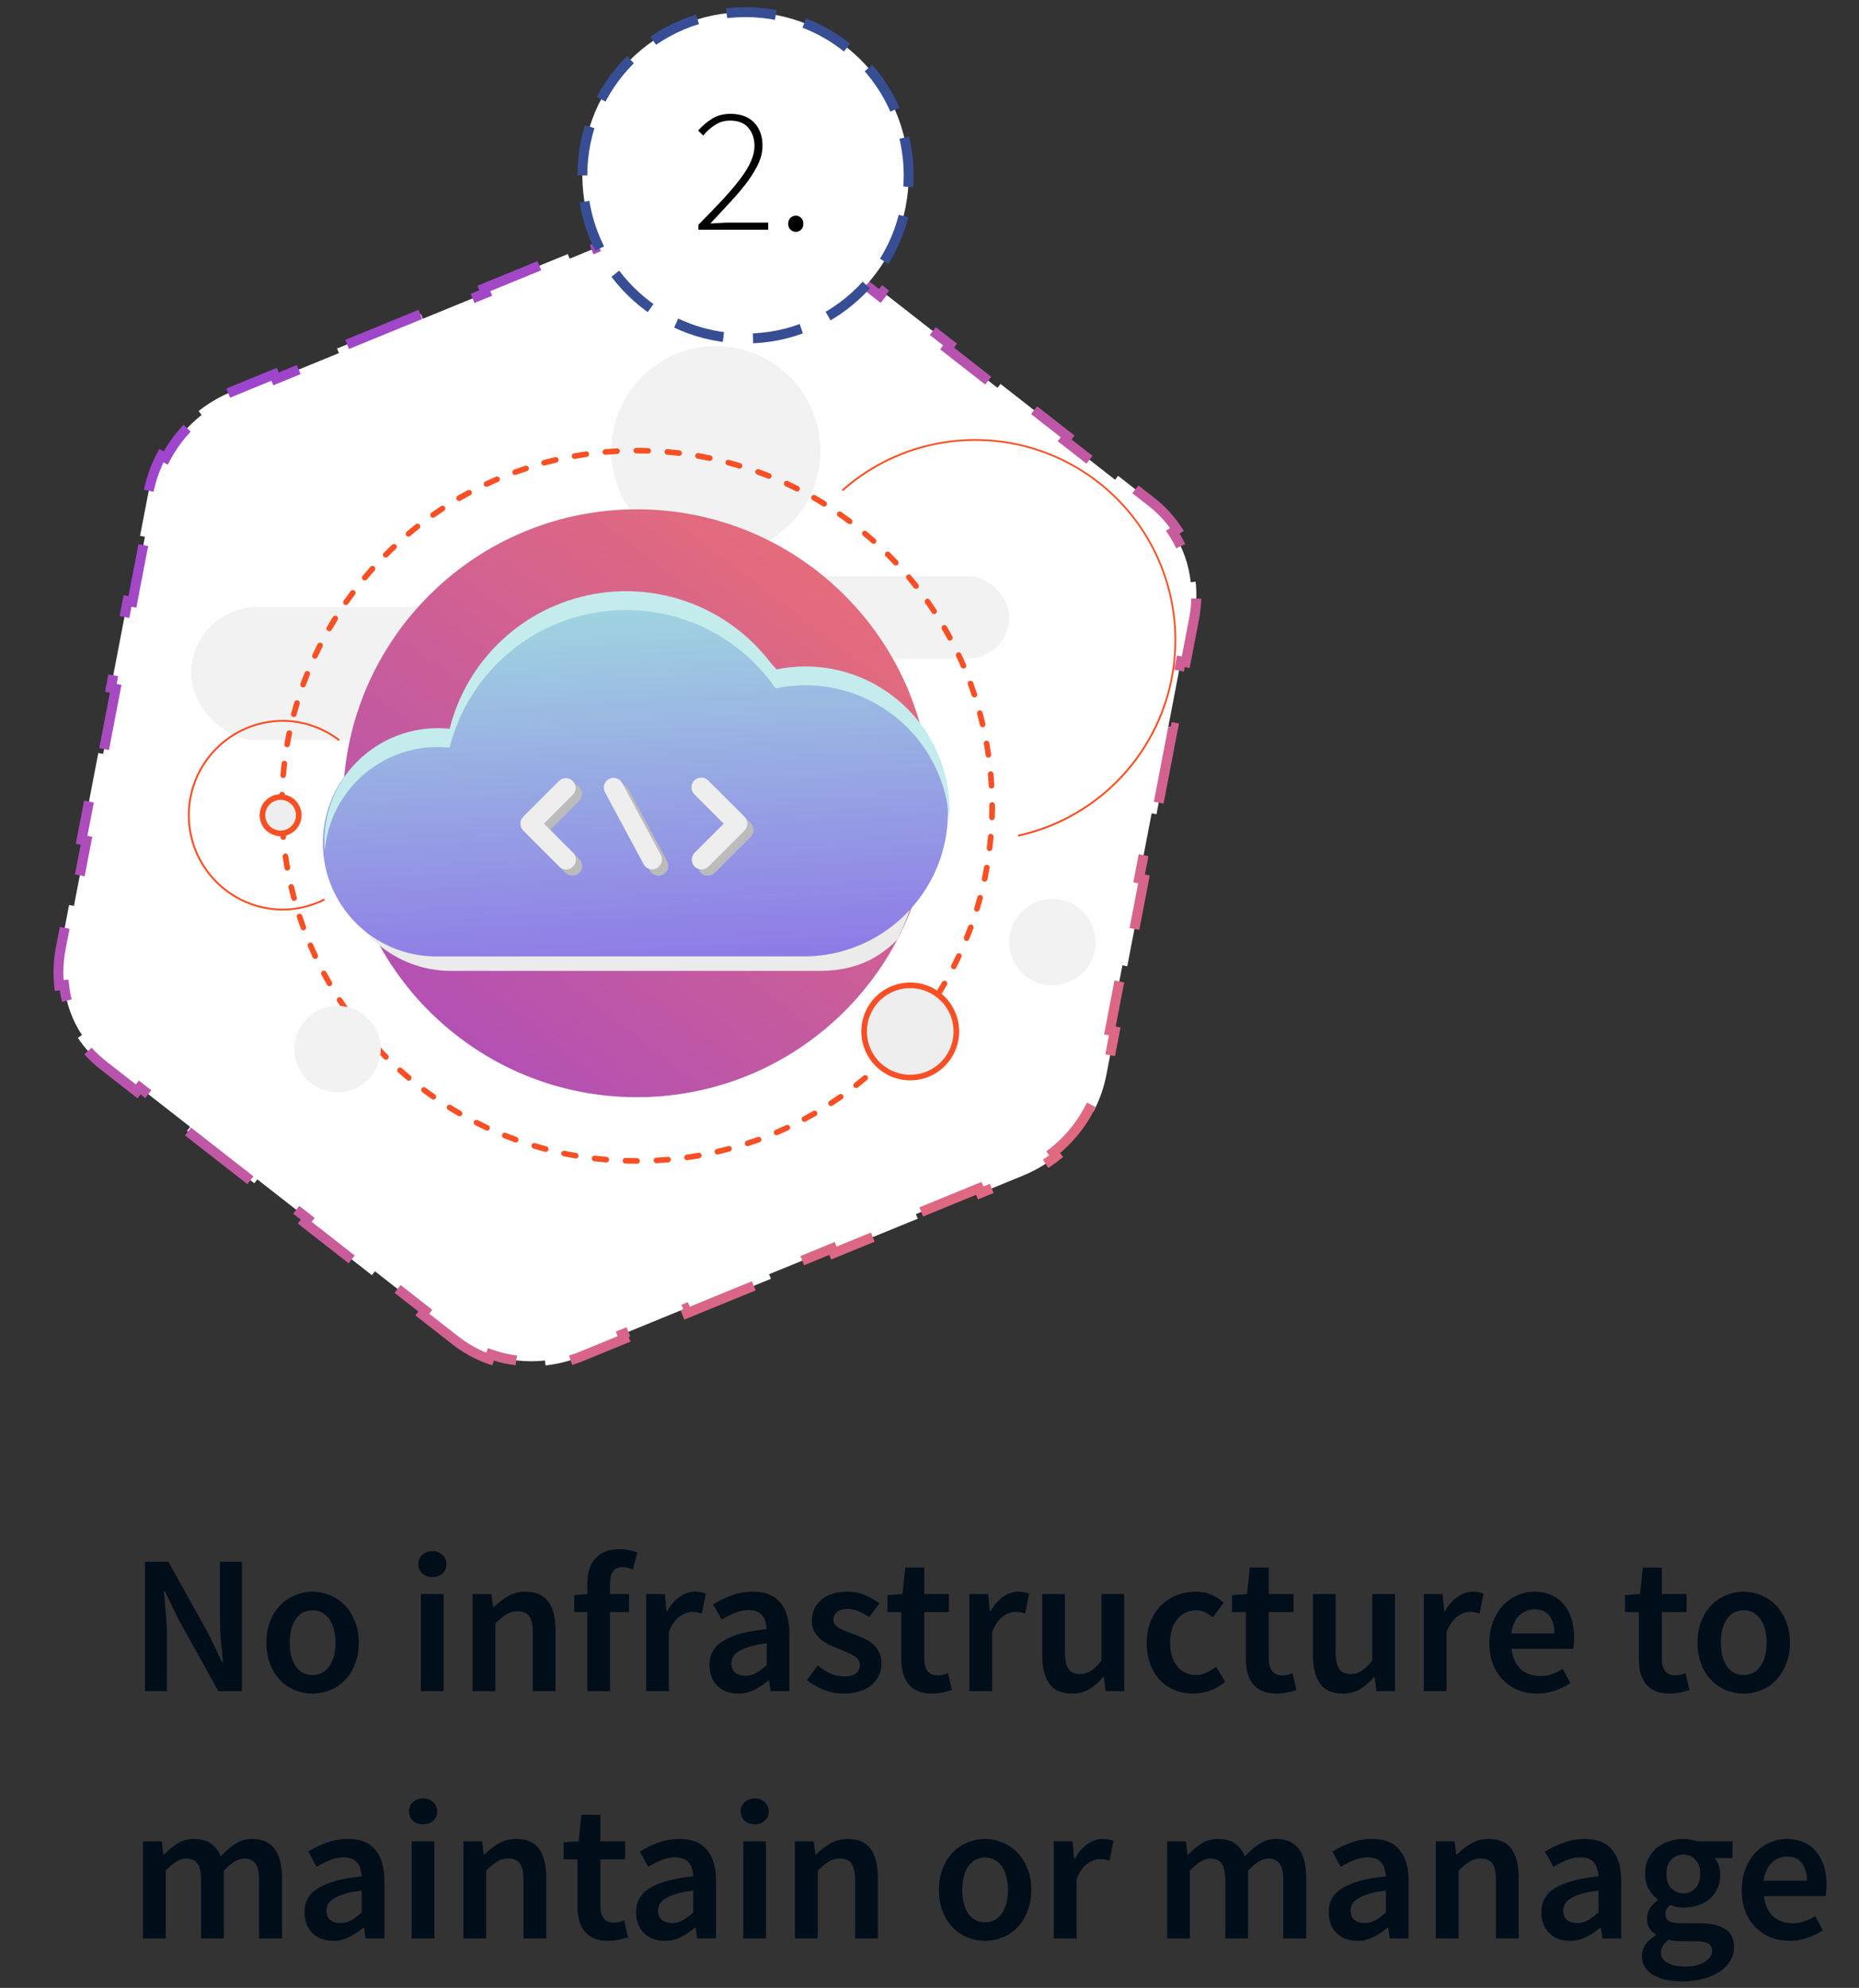 <svg width="188" height="201" viewBox="0 0 188 201" fill="none" xmlns="http://www.w3.org/2000/svg">
<rect x="0" y="0" width="188" height="201" fill="#333333" stroke="none"/>
<path d="M14.66 171V157.92H17.04L21.12 165.28L22.46 168.06H22.54C22.487 167.38 22.42 166.653 22.34 165.88C22.273 165.093 22.24 164.333 22.24 163.6V157.92H24.46V171H22.08L18 163.64L16.66 160.86H16.58C16.634 161.553 16.694 162.28 16.76 163.04C16.84 163.8 16.88 164.547 16.88 165.28V171H14.66ZM31.605 171.24C30.992 171.24 30.405 171.127 29.845 170.9C29.285 170.673 28.785 170.34 28.345 169.9C27.919 169.46 27.578 168.92 27.325 168.28C27.072 167.64 26.945 166.913 26.945 166.1C26.945 165.287 27.072 164.56 27.325 163.92C27.578 163.28 27.919 162.74 28.345 162.3C28.785 161.86 29.285 161.527 29.845 161.3C30.405 161.06 30.992 160.94 31.605 160.94C32.218 160.94 32.805 161.06 33.365 161.3C33.938 161.527 34.438 161.86 34.865 162.3C35.292 162.74 35.632 163.28 35.885 163.92C36.152 164.56 36.285 165.287 36.285 166.1C36.285 166.913 36.152 167.64 35.885 168.28C35.632 168.92 35.292 169.46 34.865 169.9C34.438 170.34 33.938 170.673 33.365 170.9C32.805 171.127 32.218 171.24 31.605 171.24ZM31.605 169.36C32.325 169.36 32.892 169.067 33.305 168.48C33.718 167.88 33.925 167.087 33.925 166.1C33.925 165.1 33.718 164.307 33.305 163.72C32.892 163.12 32.325 162.82 31.605 162.82C30.885 162.82 30.319 163.12 29.905 163.72C29.505 164.307 29.305 165.1 29.305 166.1C29.305 167.087 29.505 167.88 29.905 168.48C30.319 169.067 30.885 169.36 31.605 169.36ZM42.566 171V161.18H44.866V171H42.566ZM43.726 159.46C43.312 159.46 42.972 159.34 42.706 159.1C42.439 158.86 42.306 158.547 42.306 158.16C42.306 157.773 42.439 157.46 42.706 157.22C42.972 156.967 43.312 156.84 43.726 156.84C44.139 156.84 44.479 156.967 44.746 157.22C45.012 157.46 45.146 157.773 45.146 158.16C45.146 158.547 45.012 158.86 44.746 159.1C44.479 159.34 44.139 159.46 43.726 159.46ZM47.8 171V161.18H49.7L49.86 162.5H49.94C50.38 162.073 50.853 161.707 51.36 161.4C51.88 161.093 52.48 160.94 53.16 160.94C54.213 160.94 54.98 161.28 55.46 161.96C55.94 162.627 56.18 163.587 56.18 164.84V171H53.88V165.14C53.88 164.327 53.76 163.753 53.52 163.42C53.28 163.087 52.887 162.92 52.34 162.92C51.913 162.92 51.533 163.027 51.2 163.24C50.88 163.44 50.513 163.74 50.1 164.14V171H47.8ZM59.391 171V163H58.071V161.28L59.391 161.18V160.16C59.391 159.653 59.451 159.187 59.571 158.76C59.691 158.32 59.885 157.947 60.151 157.64C60.418 157.32 60.751 157.073 61.151 156.9C61.565 156.727 62.065 156.64 62.651 156.64C62.998 156.64 63.325 156.673 63.631 156.74C63.951 156.807 64.225 156.887 64.451 156.98L64.011 158.7C63.651 158.54 63.291 158.46 62.931 158.46C62.105 158.46 61.691 159.013 61.691 160.12V161.18H63.611V163H61.691V171H59.391ZM65.339 171V161.18H67.239L67.399 162.92H67.479C67.826 162.28 68.246 161.793 68.739 161.46C69.232 161.113 69.739 160.94 70.259 160.94C70.726 160.94 71.099 161.007 71.379 161.14L70.979 163.14C70.806 163.087 70.646 163.047 70.499 163.02C70.352 162.993 70.172 162.98 69.959 162.98C69.572 162.98 69.166 163.133 68.739 163.44C68.312 163.733 67.946 164.253 67.639 165V171H65.339ZM74.653 171.24C73.786 171.24 73.086 170.98 72.553 170.46C72.019 169.927 71.753 169.227 71.753 168.36C71.753 167.84 71.859 167.38 72.073 166.98C72.299 166.567 72.646 166.213 73.113 165.92C73.593 165.627 74.193 165.38 74.913 165.18C75.646 164.98 76.519 164.827 77.533 164.72C77.519 164.467 77.479 164.227 77.413 164C77.359 163.76 77.259 163.553 77.113 163.38C76.979 163.193 76.799 163.053 76.573 162.96C76.346 162.853 76.066 162.8 75.733 162.8C75.253 162.8 74.779 162.893 74.313 163.08C73.859 163.267 73.413 163.493 72.973 163.76L72.133 162.22C72.679 161.873 73.293 161.573 73.973 161.32C74.653 161.067 75.386 160.94 76.173 160.94C77.399 160.94 78.313 161.307 78.913 162.04C79.526 162.76 79.833 163.807 79.833 165.18V171H77.933L77.773 169.92H77.693C77.253 170.293 76.779 170.607 76.273 170.86C75.779 171.113 75.239 171.24 74.653 171.24ZM75.393 169.44C75.793 169.44 76.153 169.347 76.473 169.16C76.806 168.973 77.159 168.707 77.533 168.36V166.16C76.866 166.24 76.306 166.347 75.853 166.48C75.399 166.613 75.033 166.767 74.753 166.94C74.473 167.1 74.273 167.287 74.153 167.5C74.033 167.713 73.973 167.94 73.973 168.18C73.973 168.62 74.106 168.94 74.373 169.14C74.639 169.34 74.979 169.44 75.393 169.44ZM85.325 171.24C84.645 171.24 83.972 171.113 83.305 170.86C82.652 170.593 82.085 170.267 81.605 169.88L82.685 168.4C83.125 168.747 83.558 169.02 83.985 169.22C84.425 169.407 84.898 169.5 85.405 169.5C85.939 169.5 86.332 169.393 86.585 169.18C86.838 168.953 86.965 168.667 86.965 168.32C86.965 168.12 86.905 167.947 86.785 167.8C86.665 167.64 86.505 167.5 86.305 167.38C86.105 167.26 85.879 167.153 85.625 167.06C85.372 166.953 85.118 166.847 84.865 166.74C84.545 166.62 84.219 166.48 83.885 166.32C83.552 166.16 83.252 165.967 82.985 165.74C82.732 165.513 82.519 165.253 82.345 164.96C82.185 164.653 82.105 164.293 82.105 163.88C82.105 163.013 82.425 162.307 83.065 161.76C83.705 161.213 84.579 160.94 85.685 160.94C86.365 160.94 86.978 161.06 87.525 161.3C88.072 161.54 88.545 161.813 88.945 162.12L87.885 163.52C87.538 163.267 87.185 163.067 86.825 162.92C86.478 162.76 86.112 162.68 85.725 162.68C85.232 162.68 84.865 162.787 84.625 163C84.398 163.2 84.285 163.453 84.285 163.76C84.285 163.96 84.338 164.133 84.445 164.28C84.565 164.413 84.719 164.533 84.905 164.64C85.092 164.747 85.305 164.847 85.545 164.94C85.799 165.033 86.058 165.127 86.325 165.22C86.659 165.34 86.992 165.48 87.325 165.64C87.659 165.787 87.959 165.973 88.225 166.2C88.505 166.427 88.725 166.707 88.885 167.04C89.058 167.36 89.145 167.747 89.145 168.2C89.145 168.627 89.058 169.027 88.885 169.4C88.725 169.76 88.485 170.08 88.165 170.36C87.845 170.627 87.445 170.84 86.965 171C86.485 171.16 85.939 171.24 85.325 171.24ZM94.268 171.24C93.694 171.24 93.208 171.153 92.808 170.98C92.421 170.807 92.101 170.567 91.848 170.26C91.608 169.94 91.428 169.567 91.308 169.14C91.201 168.7 91.148 168.213 91.148 167.68V163H89.748V161.28L91.268 161.18L91.548 158.5H93.468V161.18H95.968V163H93.468V167.68C93.468 168.827 93.928 169.4 94.848 169.4C95.021 169.4 95.194 169.38 95.368 169.34C95.554 169.3 95.721 169.247 95.868 169.18L96.268 170.88C96.001 170.973 95.694 171.053 95.348 171.12C95.014 171.2 94.654 171.24 94.268 171.24ZM98.034 171V161.18H99.934L100.094 162.92H100.174C100.521 162.28 100.941 161.793 101.434 161.46C101.928 161.113 102.434 160.94 102.954 160.94C103.421 160.94 103.794 161.007 104.074 161.14L103.674 163.14C103.501 163.087 103.341 163.047 103.194 163.02C103.048 162.993 102.868 162.98 102.654 162.98C102.268 162.98 101.861 163.133 101.434 163.44C101.008 163.733 100.641 164.253 100.334 165V171H98.034ZM108.415 171.24C107.362 171.24 106.595 170.907 106.115 170.24C105.635 169.56 105.395 168.593 105.395 167.34V161.18H107.695V167.04C107.695 167.853 107.815 168.427 108.055 168.76C108.295 169.093 108.682 169.26 109.215 169.26C109.642 169.26 110.015 169.153 110.335 168.94C110.669 168.727 111.022 168.38 111.395 167.9V161.18H113.695V171H111.815L111.635 169.56H111.575C111.149 170.067 110.682 170.473 110.175 170.78C109.682 171.087 109.095 171.24 108.415 171.24ZM120.709 171.24C120.042 171.24 119.415 171.127 118.829 170.9C118.255 170.673 117.755 170.34 117.329 169.9C116.902 169.46 116.569 168.92 116.329 168.28C116.089 167.64 115.969 166.913 115.969 166.1C115.969 165.287 116.102 164.56 116.369 163.92C116.635 163.28 116.995 162.74 117.449 162.3C117.902 161.86 118.422 161.527 119.009 161.3C119.609 161.06 120.235 160.94 120.889 160.94C121.529 160.94 122.075 161.047 122.529 161.26C122.995 161.473 123.409 161.733 123.769 162.04L122.649 163.54C122.382 163.313 122.115 163.14 121.849 163.02C121.595 162.887 121.315 162.82 121.009 162.82C120.209 162.82 119.562 163.12 119.069 163.72C118.575 164.307 118.329 165.1 118.329 166.1C118.329 167.087 118.569 167.88 119.049 168.48C119.542 169.067 120.175 169.36 120.949 169.36C121.335 169.36 121.695 169.28 122.029 169.12C122.375 168.947 122.689 168.747 122.969 168.52L123.909 170.04C123.442 170.44 122.929 170.74 122.369 170.94C121.822 171.14 121.269 171.24 120.709 171.24ZM129.112 171.24C128.538 171.24 128.052 171.153 127.652 170.98C127.265 170.807 126.945 170.567 126.692 170.26C126.452 169.94 126.272 169.567 126.152 169.14C126.045 168.7 125.992 168.213 125.992 167.68V163H124.592V161.28L126.112 161.18L126.392 158.5H128.312V161.18H130.812V163H128.312V167.68C128.312 168.827 128.772 169.4 129.692 169.4C129.865 169.4 130.038 169.38 130.212 169.34C130.398 169.3 130.565 169.247 130.712 169.18L131.112 170.88C130.845 170.973 130.538 171.053 130.192 171.12C129.858 171.2 129.498 171.24 129.112 171.24ZM135.798 171.24C134.745 171.24 133.978 170.907 133.498 170.24C133.018 169.56 132.778 168.593 132.778 167.34V161.18H135.078V167.04C135.078 167.853 135.198 168.427 135.438 168.76C135.678 169.093 136.065 169.26 136.598 169.26C137.025 169.26 137.398 169.153 137.718 168.94C138.051 168.727 138.405 168.38 138.778 167.9V161.18H141.078V171H139.198L139.018 169.56H138.958C138.531 170.067 138.065 170.473 137.558 170.78C137.065 171.087 136.478 171.24 135.798 171.24ZM143.991 171V161.18H145.891L146.051 162.92H146.131C146.478 162.28 146.898 161.793 147.391 161.46C147.885 161.113 148.391 160.94 148.911 160.94C149.378 160.94 149.751 161.007 150.031 161.14L149.631 163.14C149.458 163.087 149.298 163.047 149.151 163.02C149.005 162.993 148.825 162.98 148.611 162.98C148.225 162.98 147.818 163.133 147.391 163.44C146.965 163.733 146.598 164.253 146.291 165V171H143.991ZM155.457 171.24C154.777 171.24 154.144 171.127 153.557 170.9C152.97 170.66 152.457 170.32 152.017 169.88C151.577 169.44 151.23 168.907 150.977 168.28C150.737 167.64 150.617 166.913 150.617 166.1C150.617 165.3 150.744 164.58 150.997 163.94C151.25 163.3 151.584 162.76 151.997 162.32C152.424 161.88 152.91 161.54 153.457 161.3C154.004 161.06 154.564 160.94 155.137 160.94C155.804 160.94 156.39 161.053 156.897 161.28C157.404 161.507 157.824 161.827 158.157 162.24C158.504 162.653 158.764 163.147 158.937 163.72C159.11 164.293 159.197 164.92 159.197 165.6C159.197 165.827 159.184 166.04 159.157 166.24C159.144 166.44 159.124 166.6 159.097 166.72H152.857C152.964 167.6 153.27 168.28 153.777 168.76C154.297 169.227 154.957 169.46 155.757 169.46C156.184 169.46 156.577 169.4 156.937 169.28C157.31 169.147 157.677 168.967 158.037 168.74L158.817 170.18C158.35 170.487 157.83 170.74 157.257 170.94C156.684 171.14 156.084 171.24 155.457 171.24ZM152.837 165.16H157.197C157.197 164.4 157.03 163.807 156.697 163.38C156.377 162.94 155.877 162.72 155.197 162.72C154.61 162.72 154.097 162.927 153.657 163.34C153.217 163.753 152.944 164.36 152.837 165.16ZM168.858 171.24C168.284 171.24 167.798 171.153 167.398 170.98C167.011 170.807 166.691 170.567 166.438 170.26C166.198 169.94 166.018 169.567 165.898 169.14C165.791 168.7 165.738 168.213 165.738 167.68V163H164.338V161.28L165.858 161.18L166.138 158.5H168.058V161.18H170.558V163H168.058V167.68C168.058 168.827 168.518 169.4 169.438 169.4C169.611 169.4 169.784 169.38 169.958 169.34C170.144 169.3 170.311 169.247 170.458 169.18L170.858 170.88C170.591 170.973 170.284 171.053 169.938 171.12C169.604 171.2 169.244 171.24 168.858 171.24ZM176.332 171.24C175.718 171.24 175.132 171.127 174.572 170.9C174.012 170.673 173.512 170.34 173.072 169.9C172.645 169.46 172.305 168.92 172.052 168.28C171.798 167.64 171.672 166.913 171.672 166.1C171.672 165.287 171.798 164.56 172.052 163.92C172.305 163.28 172.645 162.74 173.072 162.3C173.512 161.86 174.012 161.527 174.572 161.3C175.132 161.06 175.718 160.94 176.332 160.94C176.945 160.94 177.532 161.06 178.092 161.3C178.665 161.527 179.165 161.86 179.592 162.3C180.018 162.74 180.358 163.28 180.612 163.92C180.878 164.56 181.012 165.287 181.012 166.1C181.012 166.913 180.878 167.64 180.612 168.28C180.358 168.92 180.018 169.46 179.592 169.9C179.165 170.34 178.665 170.673 178.092 170.9C177.532 171.127 176.945 171.24 176.332 171.24ZM176.332 169.36C177.052 169.36 177.618 169.067 178.032 168.48C178.445 167.88 178.652 167.087 178.652 166.1C178.652 165.1 178.445 164.307 178.032 163.72C177.618 163.12 177.052 162.82 176.332 162.82C175.612 162.82 175.045 163.12 174.632 163.72C174.232 164.307 174.032 165.1 174.032 166.1C174.032 167.087 174.232 167.88 174.632 168.48C175.045 169.067 175.612 169.36 176.332 169.36ZM14.46 196V186.18H16.36L16.52 187.52H16.6C17.014 187.08 17.46 186.707 17.94 186.4C18.433 186.093 18.987 185.94 19.6 185.94C20.32 185.94 20.893 186.093 21.32 186.4C21.76 186.707 22.093 187.14 22.32 187.7C22.787 187.193 23.273 186.773 23.78 186.44C24.287 186.107 24.854 185.94 25.48 185.94C26.52 185.94 27.287 186.28 27.78 186.96C28.273 187.627 28.52 188.587 28.52 189.84V196H26.2V190.14C26.2 189.327 26.073 188.753 25.82 188.42C25.58 188.087 25.207 187.92 24.7 187.92C24.087 187.92 23.4 188.327 22.64 189.14V196H20.34V190.14C20.34 189.327 20.213 188.753 19.96 188.42C19.72 188.087 19.34 187.92 18.82 187.92C18.207 187.92 17.52 188.327 16.76 189.14V196H14.46ZM33.696 196.24C32.829 196.24 32.129 195.98 31.596 195.46C31.062 194.927 30.796 194.227 30.796 193.36C30.796 192.84 30.902 192.38 31.116 191.98C31.342 191.567 31.689 191.213 32.156 190.92C32.636 190.627 33.236 190.38 33.956 190.18C34.689 189.98 35.562 189.827 36.576 189.72C36.562 189.467 36.522 189.227 36.456 189C36.402 188.76 36.302 188.553 36.156 188.38C36.022 188.193 35.842 188.053 35.616 187.96C35.389 187.853 35.109 187.8 34.776 187.8C34.296 187.8 33.822 187.893 33.356 188.08C32.902 188.267 32.456 188.493 32.016 188.76L31.176 187.22C31.722 186.873 32.336 186.573 33.016 186.32C33.696 186.067 34.429 185.94 35.216 185.94C36.442 185.94 37.356 186.307 37.956 187.04C38.569 187.76 38.876 188.807 38.876 190.18V196H36.976L36.816 194.92H36.736C36.296 195.293 35.822 195.607 35.316 195.86C34.822 196.113 34.282 196.24 33.696 196.24ZM34.436 194.44C34.836 194.44 35.196 194.347 35.516 194.16C35.849 193.973 36.202 193.707 36.576 193.36V191.16C35.909 191.24 35.349 191.347 34.896 191.48C34.442 191.613 34.076 191.767 33.796 191.94C33.516 192.1 33.316 192.287 33.196 192.5C33.076 192.713 33.016 192.94 33.016 193.18C33.016 193.62 33.149 193.94 33.416 194.14C33.682 194.34 34.022 194.44 34.436 194.44ZM41.628 196V186.18H43.928V196H41.628ZM42.788 184.46C42.375 184.46 42.035 184.34 41.768 184.1C41.501 183.86 41.368 183.547 41.368 183.16C41.368 182.773 41.501 182.46 41.768 182.22C42.035 181.967 42.375 181.84 42.788 181.84C43.201 181.84 43.541 181.967 43.808 182.22C44.075 182.46 44.208 182.773 44.208 183.16C44.208 183.547 44.075 183.86 43.808 184.1C43.541 184.34 43.201 184.46 42.788 184.46ZM46.862 196V186.18H48.763L48.922 187.5H49.002C49.443 187.073 49.916 186.707 50.422 186.4C50.943 186.093 51.542 185.94 52.222 185.94C53.276 185.94 54.042 186.28 54.523 186.96C55.002 187.627 55.242 188.587 55.242 189.84V196H52.943V190.14C52.943 189.327 52.822 188.753 52.583 188.42C52.343 188.087 51.949 187.92 51.403 187.92C50.976 187.92 50.596 188.027 50.263 188.24C49.943 188.44 49.576 188.74 49.163 189.14V196H46.862ZM61.514 196.24C60.941 196.24 60.454 196.153 60.054 195.98C59.667 195.807 59.347 195.567 59.094 195.26C58.854 194.94 58.674 194.567 58.554 194.14C58.447 193.7 58.394 193.213 58.394 192.68V188H56.994V186.28L58.514 186.18L58.794 183.5H60.714V186.18H63.214V188H60.714V192.68C60.714 193.827 61.174 194.4 62.094 194.4C62.267 194.4 62.441 194.38 62.614 194.34C62.8 194.3 62.967 194.247 63.114 194.18L63.514 195.88C63.247 195.973 62.941 196.053 62.594 196.12C62.261 196.2 61.901 196.24 61.514 196.24ZM67.231 196.24C66.364 196.24 65.664 195.98 65.131 195.46C64.597 194.927 64.331 194.227 64.331 193.36C64.331 192.84 64.437 192.38 64.651 191.98C64.877 191.567 65.224 191.213 65.691 190.92C66.171 190.627 66.771 190.38 67.491 190.18C68.224 189.98 69.097 189.827 70.111 189.72C70.097 189.467 70.057 189.227 69.991 189C69.937 188.76 69.837 188.553 69.691 188.38C69.557 188.193 69.377 188.053 69.151 187.96C68.924 187.853 68.644 187.8 68.311 187.8C67.831 187.8 67.357 187.893 66.891 188.08C66.437 188.267 65.991 188.493 65.551 188.76L64.711 187.22C65.257 186.873 65.871 186.573 66.551 186.32C67.231 186.067 67.964 185.94 68.751 185.94C69.977 185.94 70.891 186.307 71.491 187.04C72.104 187.76 72.411 188.807 72.411 190.18V196H70.511L70.351 194.92H70.271C69.831 195.293 69.357 195.607 68.851 195.86C68.357 196.113 67.817 196.24 67.231 196.24ZM67.971 194.44C68.371 194.44 68.731 194.347 69.051 194.16C69.384 193.973 69.737 193.707 70.111 193.36V191.16C69.444 191.24 68.884 191.347 68.431 191.48C67.977 191.613 67.611 191.767 67.331 191.94C67.051 192.1 66.851 192.287 66.731 192.5C66.611 192.713 66.551 192.94 66.551 193.18C66.551 193.62 66.684 193.94 66.951 194.14C67.217 194.34 67.557 194.44 67.971 194.44ZM75.163 196V186.18H77.463V196H75.163ZM76.323 184.46C75.91 184.46 75.57 184.34 75.303 184.1C75.037 183.86 74.903 183.547 74.903 183.16C74.903 182.773 75.037 182.46 75.303 182.22C75.57 181.967 75.91 181.84 76.323 181.84C76.737 181.84 77.077 181.967 77.343 182.22C77.61 182.46 77.743 182.773 77.743 183.16C77.743 183.547 77.61 183.86 77.343 184.1C77.077 184.34 76.737 184.46 76.323 184.46ZM80.398 196V186.18H82.298L82.458 187.5H82.538C82.978 187.073 83.451 186.707 83.958 186.4C84.478 186.093 85.078 185.94 85.758 185.94C86.811 185.94 87.578 186.28 88.058 186.96C88.538 187.627 88.778 188.587 88.778 189.84V196H86.478V190.14C86.478 189.327 86.358 188.753 86.118 188.42C85.878 188.087 85.484 187.92 84.938 187.92C84.511 187.92 84.131 188.027 83.798 188.24C83.478 188.44 83.111 188.74 82.698 189.14V196H80.398ZM99.613 196.24C99 196.24 98.413 196.127 97.853 195.9C97.293 195.673 96.793 195.34 96.353 194.9C95.926 194.46 95.586 193.92 95.333 193.28C95.08 192.64 94.953 191.913 94.953 191.1C94.953 190.287 95.08 189.56 95.333 188.92C95.586 188.28 95.926 187.74 96.353 187.3C96.793 186.86 97.293 186.527 97.853 186.3C98.413 186.06 99 185.94 99.613 185.94C100.226 185.94 100.813 186.06 101.373 186.3C101.946 186.527 102.446 186.86 102.873 187.3C103.3 187.74 103.64 188.28 103.893 188.92C104.16 189.56 104.293 190.287 104.293 191.1C104.293 191.913 104.16 192.64 103.893 193.28C103.64 193.92 103.3 194.46 102.873 194.9C102.446 195.34 101.946 195.673 101.373 195.9C100.813 196.127 100.226 196.24 99.613 196.24ZM99.613 194.36C100.333 194.36 100.9 194.067 101.313 193.48C101.726 192.88 101.933 192.087 101.933 191.1C101.933 190.1 101.726 189.307 101.313 188.72C100.9 188.12 100.333 187.82 99.613 187.82C98.893 187.82 98.326 188.12 97.913 188.72C97.513 189.307 97.313 190.1 97.313 191.1C97.313 192.087 97.513 192.88 97.913 193.48C98.326 194.067 98.893 194.36 99.613 194.36ZM106.569 196V186.18H108.469L108.629 187.92H108.709C109.056 187.28 109.476 186.793 109.969 186.46C110.463 186.113 110.969 185.94 111.489 185.94C111.956 185.94 112.329 186.007 112.609 186.14L112.209 188.14C112.036 188.087 111.876 188.047 111.729 188.02C111.583 187.993 111.403 187.98 111.189 187.98C110.803 187.98 110.396 188.133 109.969 188.44C109.543 188.733 109.176 189.253 108.869 190V196H106.569ZM118.034 196V186.18H119.934L120.094 187.52H120.174C120.588 187.08 121.034 186.707 121.514 186.4C122.008 186.093 122.561 185.94 123.174 185.94C123.894 185.94 124.468 186.093 124.894 186.4C125.334 186.707 125.668 187.14 125.894 187.7C126.361 187.193 126.848 186.773 127.354 186.44C127.861 186.107 128.428 185.94 129.054 185.94C130.094 185.94 130.861 186.28 131.354 186.96C131.848 187.627 132.094 188.587 132.094 189.84V196H129.774V190.14C129.774 189.327 129.648 188.753 129.394 188.42C129.154 188.087 128.781 187.92 128.274 187.92C127.661 187.92 126.974 188.327 126.214 189.14V196H123.914V190.14C123.914 189.327 123.788 188.753 123.534 188.42C123.294 188.087 122.914 187.92 122.394 187.92C121.781 187.92 121.094 188.327 120.334 189.14V196H118.034ZM137.27 196.24C136.403 196.24 135.703 195.98 135.17 195.46C134.636 194.927 134.37 194.227 134.37 193.36C134.37 192.84 134.476 192.38 134.69 191.98C134.916 191.567 135.263 191.213 135.73 190.92C136.21 190.627 136.81 190.38 137.53 190.18C138.263 189.98 139.136 189.827 140.15 189.72C140.136 189.467 140.096 189.227 140.03 189C139.976 188.76 139.876 188.553 139.73 188.38C139.596 188.193 139.416 188.053 139.19 187.96C138.963 187.853 138.683 187.8 138.35 187.8C137.87 187.8 137.396 187.893 136.93 188.08C136.476 188.267 136.03 188.493 135.59 188.76L134.75 187.22C135.296 186.873 135.91 186.573 136.59 186.32C137.27 186.067 138.003 185.94 138.79 185.94C140.016 185.94 140.93 186.307 141.53 187.04C142.143 187.76 142.45 188.807 142.45 190.18V196H140.55L140.39 194.92H140.31C139.87 195.293 139.396 195.607 138.89 195.86C138.396 196.113 137.856 196.24 137.27 196.24ZM138.01 194.44C138.41 194.44 138.77 194.347 139.09 194.16C139.423 193.973 139.776 193.707 140.15 193.36V191.16C139.483 191.24 138.923 191.347 138.47 191.48C138.016 191.613 137.65 191.767 137.37 191.94C137.09 192.1 136.89 192.287 136.77 192.5C136.65 192.713 136.59 192.94 136.59 193.18C136.59 193.62 136.723 193.94 136.99 194.14C137.256 194.34 137.596 194.44 138.01 194.44ZM145.202 196V186.18H147.102L147.262 187.5H147.342C147.782 187.073 148.256 186.707 148.762 186.4C149.282 186.093 149.882 185.94 150.562 185.94C151.616 185.94 152.382 186.28 152.862 186.96C153.342 187.627 153.582 188.587 153.582 189.84V196H151.282V190.14C151.282 189.327 151.162 188.753 150.922 188.42C150.682 188.087 150.289 187.92 149.742 187.92C149.316 187.92 148.936 188.027 148.602 188.24C148.282 188.44 147.916 188.74 147.502 189.14V196H145.202ZM158.774 196.24C157.907 196.24 157.207 195.98 156.674 195.46C156.14 194.927 155.874 194.227 155.874 193.36C155.874 192.84 155.98 192.38 156.194 191.98C156.42 191.567 156.767 191.213 157.234 190.92C157.714 190.627 158.314 190.38 159.034 190.18C159.767 189.98 160.64 189.827 161.654 189.72C161.64 189.467 161.6 189.227 161.534 189C161.48 188.76 161.38 188.553 161.234 188.38C161.1 188.193 160.92 188.053 160.694 187.96C160.467 187.853 160.187 187.8 159.854 187.8C159.374 187.8 158.9 187.893 158.434 188.08C157.98 188.267 157.534 188.493 157.094 188.76L156.254 187.22C156.8 186.873 157.414 186.573 158.094 186.32C158.774 186.067 159.507 185.94 160.294 185.94C161.52 185.94 162.434 186.307 163.034 187.04C163.647 187.76 163.954 188.807 163.954 190.18V196H162.054L161.894 194.92H161.814C161.374 195.293 160.9 195.607 160.394 195.86C159.9 196.113 159.36 196.24 158.774 196.24ZM159.514 194.44C159.914 194.44 160.274 194.347 160.594 194.16C160.927 193.973 161.28 193.707 161.654 193.36V191.16C160.987 191.24 160.427 191.347 159.974 191.48C159.52 191.613 159.154 191.767 158.874 191.94C158.594 192.1 158.394 192.287 158.274 192.5C158.154 192.713 158.094 192.94 158.094 193.18C158.094 193.62 158.227 193.94 158.494 194.14C158.76 194.34 159.1 194.44 159.514 194.44ZM170.126 200.34C169.54 200.34 168.993 200.287 168.486 200.18C167.993 200.073 167.566 199.913 167.206 199.7C166.846 199.487 166.56 199.22 166.346 198.9C166.146 198.58 166.046 198.207 166.046 197.78C166.046 197.367 166.166 196.98 166.406 196.62C166.646 196.273 166.993 195.96 167.446 195.68V195.6C167.193 195.44 166.98 195.227 166.806 194.96C166.646 194.693 166.566 194.36 166.566 193.96C166.566 193.573 166.673 193.227 166.886 192.92C167.113 192.6 167.366 192.34 167.646 192.14V192.06C167.313 191.807 167.013 191.46 166.746 191.02C166.493 190.567 166.366 190.047 166.366 189.46C166.366 188.9 166.473 188.4 166.686 187.96C166.9 187.52 167.18 187.153 167.526 186.86C167.886 186.553 168.3 186.327 168.766 186.18C169.233 186.02 169.726 185.94 170.246 185.94C170.513 185.94 170.766 185.967 171.006 186.02C171.26 186.06 171.486 186.113 171.686 186.18H175.206V187.88H173.406C173.566 188.067 173.7 188.307 173.806 188.6C173.913 188.88 173.966 189.193 173.966 189.54C173.966 190.087 173.866 190.567 173.666 190.98C173.48 191.393 173.22 191.74 172.886 192.02C172.553 192.3 172.16 192.513 171.706 192.66C171.253 192.807 170.766 192.88 170.246 192.88C170.033 192.88 169.813 192.86 169.586 192.82C169.36 192.78 169.133 192.713 168.906 192.62C168.76 192.753 168.64 192.887 168.546 193.02C168.466 193.153 168.426 193.333 168.426 193.56C168.426 193.84 168.54 194.06 168.766 194.22C169.006 194.38 169.426 194.46 170.026 194.46H171.766C172.953 194.46 173.846 194.653 174.446 195.04C175.06 195.413 175.366 196.027 175.366 196.88C175.366 197.36 175.24 197.813 174.986 198.24C174.746 198.667 174.4 199.033 173.946 199.34C173.493 199.647 172.94 199.887 172.286 200.06C171.646 200.247 170.926 200.34 170.126 200.34ZM170.246 191.44C170.713 191.44 171.113 191.273 171.446 190.94C171.78 190.593 171.946 190.1 171.946 189.46C171.946 188.847 171.78 188.373 171.446 188.04C171.126 187.693 170.726 187.52 170.246 187.52C169.766 187.52 169.36 187.687 169.026 188.02C168.693 188.353 168.526 188.833 168.526 189.46C168.526 190.1 168.693 190.593 169.026 190.94C169.36 191.273 169.766 191.44 170.246 191.44ZM170.486 198.84C171.286 198.84 171.926 198.68 172.406 198.36C172.9 198.053 173.146 197.687 173.146 197.26C173.146 196.873 172.993 196.613 172.686 196.48C172.393 196.347 171.966 196.28 171.406 196.28H170.066C169.533 196.28 169.086 196.233 168.726 196.14C168.22 196.527 167.966 196.96 167.966 197.44C167.966 197.88 168.186 198.22 168.626 198.46C169.08 198.713 169.7 198.84 170.486 198.84ZM180.984 196.24C180.304 196.24 179.671 196.127 179.084 195.9C178.498 195.66 177.984 195.32 177.544 194.88C177.104 194.44 176.758 193.907 176.504 193.28C176.264 192.64 176.144 191.913 176.144 191.1C176.144 190.3 176.271 189.58 176.524 188.94C176.778 188.3 177.111 187.76 177.524 187.32C177.951 186.88 178.438 186.54 178.984 186.3C179.531 186.06 180.091 185.94 180.664 185.94C181.331 185.94 181.918 186.053 182.424 186.28C182.931 186.507 183.351 186.827 183.684 187.24C184.031 187.653 184.291 188.147 184.464 188.72C184.638 189.293 184.724 189.92 184.724 190.6C184.724 190.827 184.711 191.04 184.684 191.24C184.671 191.44 184.651 191.6 184.624 191.72H178.384C178.491 192.6 178.798 193.28 179.304 193.76C179.824 194.227 180.484 194.46 181.284 194.46C181.711 194.46 182.104 194.4 182.464 194.28C182.838 194.147 183.204 193.967 183.564 193.74L184.344 195.18C183.878 195.487 183.358 195.74 182.784 195.94C182.211 196.14 181.611 196.24 180.984 196.24ZM178.364 190.16H182.724C182.724 189.4 182.558 188.807 182.224 188.38C181.904 187.94 181.404 187.72 180.724 187.72C180.138 187.72 179.624 187.927 179.184 188.34C178.744 188.753 178.471 189.36 178.364 190.16Z" fill="#000E1A"/>
<path d="M46.106 135.573L46.414 135.179L46.106 135.573C47.131 136.373 48.27 136.99 49.477 137.418L49.645 136.947C51.367 137.558 53.237 137.77 55.111 137.565L55.166 138.062C56.413 137.925 57.662 137.612 58.873 137.116L58.684 136.653L58.873 137.116L63.115 135.38L62.926 134.917L69.29 132.312L69.479 132.775L77.964 129.302L77.775 128.839L84.138 126.235L84.328 126.698L92.813 123.225L92.624 122.762L98.987 120.157L99.177 120.62L103.419 118.884C104.652 118.379 105.793 117.708 106.816 116.903L106.507 116.51C108.014 115.323 109.256 113.836 110.139 112.159L110.581 112.392C111.193 111.23 111.638 109.98 111.889 108.676L112.734 104.285L112.243 104.191L113.509 97.604L114 97.698L115.689 88.916L115.198 88.822L116.465 82.235L116.956 82.329L118.645 73.547L118.154 73.453L119.42 66.866L119.911 66.961L120.756 62.569C120.999 61.304 121.048 60.042 120.916 58.819L120.419 58.872C120.222 57.045 119.602 55.313 118.609 53.808L119.027 53.533C118.341 52.493 117.484 51.558 116.472 50.767L113.074 48.113L112.766 48.507L107.669 44.525L107.976 44.13L101.18 38.821L100.873 39.215L95.775 35.233L96.083 34.839L89.287 29.53L88.979 29.924L83.882 25.942L84.19 25.547L80.792 22.893C79.767 22.092 78.628 21.475 77.421 21.047L77.254 21.518C75.532 20.907 73.662 20.695 71.787 20.9L71.733 20.403C70.485 20.54 69.236 20.854 68.025 21.349L63.783 23.086L63.972 23.549L57.608 26.153L57.419 25.691L48.934 29.163L49.123 29.626L42.76 32.231L42.57 31.768L34.085 35.241L34.274 35.703L27.911 38.308L27.721 37.845L23.479 39.582C22.246 40.086 21.105 40.757 20.081 41.563L20.391 41.956C18.883 43.142 17.642 44.63 16.759 46.306L16.317 46.074C15.705 47.235 15.259 48.485 15.009 49.789L14.164 54.18L14.655 54.275L13.389 60.861L12.898 60.767L11.209 69.549L11.7 69.644L10.433 76.23L9.942 76.136L8.253 84.918L8.744 85.013L7.478 91.599L6.987 91.505L6.142 95.896C5.899 97.161 5.85 98.423 5.982 99.647L6.479 99.593C6.676 101.42 7.296 103.153 8.289 104.657L7.871 104.933C8.557 105.972 9.414 106.907 10.426 107.698L13.824 110.353L14.132 109.959L19.229 113.941L18.921 114.335L25.718 119.644L26.026 119.25L31.123 123.232L30.815 123.626L37.611 128.936L37.919 128.542L43.016 132.524L42.708 132.918L46.106 135.573Z" fill="white" stroke="url(#paint0_linear)" stroke-dasharray="8 6"/>
<path fill-rule="evenodd" clip-rule="evenodd" d="M58.893 17.729C58.893 8.617 66.28 1.229 75.393 1.229C84.505 1.229 91.893 8.617 91.893 17.729C91.893 26.842 84.505 34.229 75.393 34.229C66.28 34.229 58.893 26.842 58.893 17.729Z" fill="white" stroke="#374E94" stroke-dasharray="5 3"/>
<path d="M70.631 23.229V22.725C71.579 21.765 72.407 20.907 73.115 20.151C73.823 19.383 74.411 18.687 74.879 18.063C75.359 17.427 75.713 16.845 75.941 16.317C76.181 15.777 76.301 15.255 76.301 14.751C76.301 14.031 76.097 13.425 75.689 12.933C75.293 12.441 74.663 12.195 73.799 12.195C73.271 12.195 72.779 12.339 72.323 12.627C71.867 12.915 71.465 13.275 71.117 13.707L70.595 13.203C71.027 12.723 71.501 12.321 72.017 11.997C72.545 11.673 73.163 11.511 73.871 11.511C74.903 11.511 75.701 11.805 76.265 12.393C76.829 12.981 77.111 13.761 77.111 14.733C77.111 15.309 76.985 15.885 76.733 16.461C76.481 17.025 76.127 17.625 75.671 18.261C75.215 18.885 74.657 19.557 73.997 20.277C73.349 20.985 72.629 21.759 71.837 22.599C72.149 22.575 72.467 22.557 72.791 22.545C73.127 22.521 73.451 22.509 73.763 22.509H77.687V23.229H70.631ZM80.486 23.445C80.282 23.445 80.102 23.373 79.946 23.229C79.79 23.085 79.712 22.887 79.712 22.635C79.712 22.371 79.79 22.167 79.946 22.023C80.102 21.879 80.282 21.807 80.486 21.807C80.69 21.807 80.864 21.879 81.008 22.023C81.164 22.167 81.242 22.371 81.242 22.635C81.242 22.887 81.164 23.085 81.008 23.229C80.864 23.373 80.69 23.445 80.486 23.445Z" fill="black"/>
<path fill-rule="evenodd" clip-rule="evenodd" d="M82.957 45.564C82.957 51.398 78.228 56.127 72.394 56.127C66.559 56.127 61.83 51.398 61.83 45.564C61.83 39.73 66.559 35 72.394 35C78.228 35 82.957 39.73 82.957 45.564Z" fill="#F2F2F2"/>
<rect x="67.468" y="58.24" width="34.585" height="8.347" rx="4.174" fill="#F2F2F2"/>
<rect x="19.32" y="61.376" width="55.824" height="13.475" rx="6.737" fill="#F2F2F2"/>
<path fill-rule="evenodd" clip-rule="evenodd" d="M64.11 110.939C47.696 110.773 34.525 97.332 34.691 80.918C34.857 64.504 48.298 51.333 64.712 51.499C81.126 51.665 94.297 65.106 94.131 81.52C93.965 97.934 80.524 111.105 64.11 110.939Z" fill="url(#paint1_linear)"/>
<path fill-rule="evenodd" clip-rule="evenodd" d="M64.435 117.667H64.416C64.025 117.667 63.635 117.667 63.25 117.648C63.094 117.646 62.969 117.517 62.972 117.361C62.975 117.205 63.103 117.08 63.26 117.083H63.269C63.646 117.096 64.033 117.101 64.416 117.101C64.574 117.1 64.704 117.226 64.708 117.384C64.71 117.458 64.683 117.53 64.631 117.583C64.58 117.637 64.509 117.667 64.435 117.667ZM66.393 117.615C66.237 117.619 66.107 117.495 66.103 117.339C66.098 117.183 66.222 117.053 66.378 117.049C66.755 117.028 67.151 117 67.54 116.966C67.696 116.952 67.834 117.068 67.847 117.224C67.861 117.38 67.745 117.518 67.589 117.532C67.195 117.566 66.797 117.594 66.408 117.615H66.393ZM61.3 117.535H61.275C60.881 117.501 60.485 117.462 60.096 117.415C59.94 117.396 59.828 117.255 59.846 117.099C59.864 116.942 60.006 116.831 60.162 116.849C60.54 116.894 60.936 116.936 61.322 116.968C61.479 116.974 61.6 117.106 61.594 117.262C61.588 117.418 61.456 117.54 61.3 117.534L61.3 117.535ZM69.502 117.309C69.345 117.32 69.21 117.202 69.199 117.046C69.188 116.89 69.306 116.754 69.462 116.743C69.839 116.69 70.234 116.628 70.613 116.554C70.714 116.537 70.817 116.575 70.882 116.653C70.948 116.732 70.967 116.84 70.931 116.936C70.896 117.033 70.812 117.103 70.711 117.12C70.334 117.188 69.932 117.25 69.541 117.309L69.502 117.309ZM58.193 117.132H58.144C57.757 117.064 57.367 116.988 56.982 116.909C56.829 116.876 56.731 116.727 56.761 116.573C56.776 116.5 56.82 116.435 56.883 116.394C56.946 116.353 57.023 116.339 57.097 116.354C57.474 116.434 57.861 116.507 58.242 116.573C58.398 116.587 58.514 116.724 58.5 116.881C58.487 117.037 58.349 117.153 58.193 117.139L58.193 117.132ZM72.58 116.734C72.424 116.751 72.283 116.639 72.265 116.483C72.248 116.326 72.36 116.185 72.516 116.168C72.893 116.081 73.271 115.979 73.648 115.885C73.799 115.844 73.954 115.934 73.995 116.085C74.036 116.236 73.946 116.391 73.795 116.432C73.418 116.534 73.027 116.63 72.646 116.719C72.627 116.726 72.608 116.731 72.588 116.734H72.58ZM55.146 116.458C55.121 116.458 55.097 116.455 55.073 116.449C54.696 116.349 54.318 116.239 53.941 116.124C53.795 116.076 53.715 115.92 53.759 115.774C53.804 115.627 53.957 115.542 54.105 115.583C54.482 115.696 54.86 115.804 55.225 115.902C55.382 115.922 55.492 116.064 55.473 116.221C55.453 116.377 55.31 116.487 55.154 116.468L55.146 116.458ZM75.608 115.892C75.468 115.894 75.347 115.793 75.325 115.654C75.303 115.516 75.386 115.382 75.519 115.34C75.885 115.221 76.257 115.093 76.621 114.962C76.768 114.909 76.93 114.985 76.983 115.132C77.009 115.202 77.006 115.28 76.975 115.348C76.943 115.416 76.886 115.469 76.815 115.494C76.438 115.63 76.061 115.76 75.695 115.881C75.665 115.89 75.635 115.893 75.604 115.89L75.608 115.892ZM52.153 115.515C52.12 115.516 52.087 115.51 52.056 115.498C51.679 115.364 51.302 115.221 50.947 115.075C50.802 115.017 50.731 114.852 50.79 114.707C50.848 114.561 51.013 114.491 51.158 114.549C51.517 114.694 51.883 114.834 52.251 114.966C52.321 114.992 52.379 115.045 52.41 115.113C52.442 115.182 52.445 115.26 52.419 115.33C52.379 115.444 52.27 115.52 52.149 115.517L52.153 115.515ZM78.537 114.787C78.403 114.787 78.287 114.693 78.26 114.561C78.233 114.429 78.302 114.296 78.426 114.244C78.781 114.093 79.137 113.932 79.488 113.77C79.581 113.719 79.694 113.723 79.782 113.782C79.87 113.84 79.918 113.943 79.907 114.048C79.896 114.153 79.826 114.243 79.728 114.281C79.371 114.449 79.009 114.611 78.649 114.764C78.614 114.779 78.576 114.787 78.537 114.787ZM49.257 114.317C49.216 114.317 49.175 114.308 49.138 114.291C48.782 114.125 48.421 113.949 48.07 113.77C47.975 113.727 47.911 113.636 47.904 113.531C47.897 113.427 47.948 113.328 48.036 113.272C48.125 113.217 48.236 113.215 48.327 113.266C48.672 113.442 49.027 113.613 49.378 113.778C49.498 113.834 49.563 113.966 49.535 114.096C49.505 114.226 49.39 114.318 49.257 114.317L49.257 114.317ZM81.356 113.432C81.226 113.432 81.113 113.344 81.082 113.218C81.05 113.093 81.108 112.962 81.222 112.9C81.563 112.712 81.905 112.523 82.239 112.334C82.374 112.256 82.547 112.303 82.625 112.438C82.703 112.574 82.657 112.747 82.522 112.825C82.184 113.014 81.837 113.214 81.49 113.391C81.447 113.418 81.398 113.432 81.348 113.432L81.356 113.432ZM46.474 112.867C46.425 112.867 46.376 112.854 46.333 112.829C45.992 112.64 45.65 112.427 45.316 112.22C45.183 112.137 45.143 111.962 45.226 111.829C45.309 111.696 45.483 111.656 45.616 111.739C45.944 111.942 46.28 112.146 46.618 112.338C46.753 112.417 46.798 112.59 46.72 112.725C46.669 112.815 46.572 112.87 46.469 112.867H46.474ZM84.046 111.837C83.92 111.839 83.808 111.757 83.772 111.636C83.736 111.515 83.784 111.385 83.891 111.318C84.212 111.107 84.536 110.888 84.855 110.665C84.983 110.576 85.16 110.607 85.249 110.735C85.339 110.863 85.308 111.04 85.18 111.129C84.857 111.356 84.527 111.578 84.201 111.791C84.153 111.823 84.096 111.839 84.038 111.837L84.046 111.837ZM43.828 111.18C43.77 111.181 43.713 111.163 43.666 111.129C43.343 110.905 43.02 110.669 42.707 110.433C42.626 110.372 42.584 110.273 42.596 110.173C42.608 110.072 42.672 109.986 42.766 109.946C42.859 109.906 42.966 109.919 43.047 109.98C43.356 110.214 43.673 110.444 43.99 110.665C44.092 110.736 44.135 110.864 44.098 110.982C44.061 111.1 43.952 111.18 43.828 111.18L43.828 111.18ZM86.585 110.012C86.498 110.013 86.415 109.974 86.362 109.905C86.266 109.782 86.287 109.604 86.409 109.507C86.711 109.271 87.015 109.024 87.313 108.773C87.391 108.708 87.497 108.689 87.592 108.724C87.687 108.758 87.756 108.841 87.774 108.941C87.792 109.04 87.755 109.142 87.677 109.207C87.375 109.462 87.066 109.712 86.758 109.961C86.707 109.998 86.644 110.016 86.581 110.012H86.585ZM41.343 109.271C41.275 109.273 41.208 109.249 41.155 109.205C40.855 108.954 40.555 108.692 40.261 108.43C40.144 108.325 40.134 108.146 40.238 108.03C40.342 107.913 40.521 107.903 40.638 108.007C40.928 108.267 41.225 108.524 41.519 108.771C41.611 108.848 41.645 108.975 41.602 109.088C41.56 109.201 41.451 109.274 41.33 109.271H41.343ZM88.96 107.973C88.882 107.974 88.807 107.942 88.754 107.885C88.703 107.83 88.675 107.757 88.677 107.682C88.68 107.607 88.712 107.536 88.767 107.485C89.05 107.219 89.333 106.945 89.605 106.673C89.716 106.57 89.89 106.573 89.998 106.68C90.106 106.788 90.109 106.962 90.005 107.073C89.73 107.351 89.439 107.628 89.154 107.898C89.1 107.948 89.029 107.975 88.956 107.973H88.96ZM39.029 107.155C38.954 107.155 38.882 107.125 38.829 107.072C38.552 106.794 38.274 106.506 38.007 106.223C37.899 106.109 37.905 105.929 38.019 105.822C38.133 105.714 38.312 105.72 38.42 105.834C38.684 106.117 38.955 106.4 39.229 106.672C39.282 106.724 39.312 106.796 39.312 106.872C39.312 106.947 39.282 107.019 39.229 107.072C39.176 107.126 39.104 107.156 39.029 107.155ZM91.148 105.736C91.036 105.736 90.935 105.671 90.889 105.569C90.844 105.467 90.862 105.348 90.937 105.264C91.195 104.976 91.454 104.68 91.703 104.383C91.766 104.299 91.87 104.257 91.974 104.273C92.077 104.29 92.164 104.362 92.197 104.462C92.231 104.561 92.207 104.671 92.135 104.747C91.882 105.047 91.622 105.349 91.359 105.642C91.305 105.702 91.229 105.736 91.148 105.736L91.148 105.736ZM36.912 104.847C36.828 104.848 36.749 104.81 36.695 104.746C36.444 104.448 36.194 104.138 35.95 103.829C35.882 103.75 35.863 103.64 35.9 103.543C35.937 103.446 36.024 103.377 36.127 103.363C36.23 103.349 36.333 103.393 36.394 103.478C36.635 103.784 36.882 104.089 37.129 104.381C37.23 104.501 37.215 104.68 37.095 104.781C37.044 104.824 36.979 104.847 36.912 104.847H36.912ZM93.138 103.316C93.031 103.316 92.933 103.255 92.885 103.159C92.837 103.063 92.848 102.949 92.912 102.863C93.144 102.554 93.374 102.237 93.597 101.92C93.687 101.792 93.864 101.761 93.992 101.851C94.12 101.941 94.151 102.118 94.061 102.246C93.834 102.569 93.6 102.891 93.365 103.204C93.311 103.274 93.227 103.316 93.138 103.316L93.138 103.316ZM35.005 102.372C34.913 102.373 34.827 102.328 34.773 102.254C34.549 101.931 34.324 101.603 34.109 101.275C34.05 101.19 34.041 101.08 34.087 100.987C34.132 100.894 34.225 100.834 34.328 100.829C34.432 100.825 34.529 100.877 34.583 100.965C34.794 101.288 35.015 101.612 35.235 101.927C35.279 101.988 35.297 102.064 35.284 102.139C35.271 102.213 35.229 102.278 35.167 102.321C35.119 102.352 35.062 102.367 35.005 102.363L35.005 102.372ZM94.911 100.737C94.858 100.737 94.806 100.723 94.76 100.696C94.629 100.612 94.589 100.438 94.67 100.305C94.877 99.975 95.079 99.639 95.272 99.305C95.322 99.218 95.416 99.164 95.517 99.164C95.618 99.163 95.712 99.218 95.762 99.305C95.813 99.393 95.813 99.501 95.762 99.588C95.573 99.928 95.36 100.269 95.151 100.605C95.098 100.685 95.007 100.732 94.911 100.729L94.911 100.737ZM33.321 99.722C33.219 99.722 33.126 99.668 33.075 99.581C32.887 99.241 32.685 98.894 32.5 98.549C32.433 98.412 32.486 98.247 32.62 98.175C32.754 98.103 32.921 98.15 32.998 98.281C33.187 98.622 33.375 98.964 33.564 99.298C33.635 99.431 33.589 99.597 33.46 99.675C33.418 99.702 33.37 99.718 33.321 99.722H33.321ZM96.458 98C96.414 97.999 96.37 97.988 96.33 97.968C96.192 97.898 96.136 97.729 96.206 97.591C96.381 97.243 96.554 96.889 96.717 96.54C96.783 96.398 96.951 96.337 97.093 96.403C97.235 96.469 97.296 96.638 97.23 96.779C97.064 97.134 96.888 97.492 96.709 97.847C96.661 97.941 96.564 98 96.458 98V98ZM31.88 96.959C31.769 96.959 31.669 96.895 31.623 96.794C31.457 96.44 31.295 96.078 31.14 95.717C31.091 95.623 31.099 95.51 31.161 95.424C31.222 95.337 31.327 95.292 31.431 95.307C31.536 95.322 31.624 95.395 31.659 95.495C31.812 95.849 31.972 96.206 32.134 96.555C32.2 96.697 32.139 96.865 31.998 96.932C31.959 96.95 31.917 96.959 31.874 96.959H31.88ZM97.754 95.142C97.718 95.142 97.682 95.135 97.649 95.121C97.504 95.063 97.434 94.898 97.492 94.753C97.637 94.395 97.777 94.027 97.911 93.663C97.963 93.517 98.124 93.44 98.27 93.492C98.416 93.544 98.493 93.705 98.441 93.852C98.307 94.229 98.164 94.595 98.016 94.961C97.975 95.072 97.867 95.145 97.749 95.142H97.754ZM30.68 94.072C30.56 94.072 30.454 93.996 30.414 93.884C30.28 93.506 30.148 93.139 30.025 92.763C29.989 92.666 30.009 92.557 30.078 92.479C30.146 92.401 30.252 92.367 30.353 92.389C30.454 92.412 30.534 92.488 30.563 92.588C30.683 92.956 30.814 93.327 30.94 93.689C30.993 93.836 30.917 93.998 30.77 94.052C30.74 94.064 30.707 94.071 30.674 94.072H30.68ZM98.796 92.186C98.768 92.186 98.74 92.182 98.714 92.173C98.642 92.151 98.582 92.102 98.546 92.036C98.511 91.969 98.504 91.892 98.526 91.82C98.637 91.443 98.745 91.066 98.845 90.7C98.885 90.549 99.041 90.459 99.192 90.499C99.343 90.54 99.432 90.695 99.392 90.847C99.29 91.224 99.18 91.601 99.067 91.978C99.029 92.099 98.916 92.179 98.79 92.177L98.796 92.186ZM29.735 91.092C29.607 91.092 29.495 91.006 29.463 90.882C29.359 90.505 29.263 90.115 29.174 89.734C29.145 89.584 29.239 89.438 29.388 89.404C29.536 89.369 29.685 89.458 29.725 89.605C29.814 89.983 29.914 90.36 30.008 90.737C30.028 90.81 30.018 90.887 29.98 90.952C29.943 91.017 29.881 91.065 29.808 91.084C29.782 91.088 29.755 91.089 29.729 91.086L29.735 91.092ZM99.571 89.151H99.512C99.439 89.135 99.374 89.091 99.333 89.028C99.292 88.965 99.278 88.889 99.293 88.815C99.373 88.438 99.448 88.06 99.514 87.672C99.532 87.571 99.602 87.487 99.698 87.451C99.794 87.416 99.902 87.434 99.981 87.5C100.06 87.566 100.098 87.669 100.08 87.77C100.012 88.157 99.939 88.547 99.858 88.932C99.824 89.064 99.701 89.154 99.565 89.145L99.571 89.151ZM29.052 88.026C28.914 88.027 28.797 87.928 28.773 87.793C28.705 87.402 28.642 87.008 28.584 86.623C28.562 86.467 28.671 86.322 28.827 86.3C28.983 86.278 29.128 86.387 29.15 86.544C29.203 86.921 29.265 87.309 29.338 87.694C29.365 87.848 29.262 87.995 29.108 88.023L29.052 88.026ZM100.073 86.053H100.042C99.968 86.044 99.9 86.006 99.853 85.947C99.807 85.888 99.786 85.813 99.795 85.738C99.841 85.361 99.88 84.967 99.914 84.578C99.928 84.422 100.065 84.306 100.222 84.32C100.378 84.333 100.494 84.471 100.48 84.627C100.446 85.021 100.405 85.418 100.359 85.806C100.341 85.95 100.218 86.057 100.073 86.055L100.073 86.053ZM28.644 84.921C28.497 84.921 28.375 84.809 28.361 84.663C28.327 84.271 28.299 83.873 28.278 83.482C28.27 83.326 28.39 83.192 28.546 83.184C28.703 83.176 28.836 83.296 28.844 83.452C28.865 83.829 28.891 84.227 28.925 84.614C28.939 84.769 28.824 84.907 28.669 84.921L28.644 84.921ZM100.308 82.933C100.233 82.931 100.162 82.899 100.111 82.845C100.06 82.79 100.032 82.718 100.035 82.643C100.046 82.265 100.052 81.865 100.052 81.477V81.403C100.052 81.247 100.178 81.12 100.335 81.12C100.491 81.12 100.618 81.247 100.618 81.403V81.475C100.618 81.871 100.618 82.269 100.599 82.66C100.597 82.735 100.565 82.806 100.511 82.857C100.456 82.908 100.383 82.936 100.308 82.933V82.933ZM28.507 81.801C28.35 81.801 28.224 81.675 28.224 81.518V81.483C28.224 81.105 28.224 80.715 28.241 80.336C28.245 80.179 28.376 80.056 28.532 80.061C28.688 80.066 28.811 80.196 28.806 80.353C28.795 80.73 28.79 81.107 28.79 81.484V81.52C28.789 81.676 28.662 81.801 28.507 81.801H28.507ZM100.269 79.726C100.119 79.727 99.995 79.609 99.988 79.459C99.965 79.081 99.939 78.683 99.903 78.296C99.889 78.14 100.005 78.002 100.161 77.989C100.318 77.975 100.455 78.091 100.469 78.247C100.505 78.638 100.533 79.036 100.554 79.428C100.562 79.584 100.443 79.717 100.288 79.726L100.269 79.726ZM28.639 78.666H28.614C28.539 78.66 28.47 78.624 28.422 78.567C28.373 78.51 28.349 78.435 28.356 78.361C28.39 77.968 28.429 77.57 28.475 77.182C28.493 77.025 28.635 76.914 28.791 76.933C28.948 76.951 29.059 77.093 29.041 77.249C28.995 77.627 28.956 78.021 28.924 78.408C28.911 78.555 28.787 78.668 28.639 78.666H28.639ZM99.96 76.61C99.819 76.609 99.7 76.506 99.68 76.367C99.626 75.989 99.563 75.599 99.492 75.216C99.465 75.062 99.568 74.916 99.722 74.89C99.795 74.876 99.871 74.892 99.933 74.935C99.994 74.978 100.036 75.044 100.048 75.118C100.118 75.506 100.18 75.901 100.237 76.287C100.258 76.442 100.151 76.584 99.997 76.606C99.985 76.609 99.972 76.61 99.96 76.61V76.61ZM29.04 75.559H28.991C28.917 75.547 28.851 75.505 28.808 75.443C28.764 75.382 28.748 75.305 28.761 75.231C28.827 74.844 28.903 74.454 28.982 74.069C29.014 73.916 29.164 73.818 29.317 73.849C29.47 73.881 29.568 74.031 29.537 74.184C29.457 74.561 29.384 74.948 29.318 75.329C29.292 75.462 29.176 75.559 29.04 75.559H29.04ZM99.38 73.533C99.246 73.536 99.129 73.444 99.099 73.313C99.011 72.935 98.911 72.558 98.814 72.181C98.774 72.03 98.863 71.874 99.014 71.834C99.165 71.793 99.321 71.883 99.362 72.034C99.463 72.411 99.56 72.799 99.65 73.18C99.668 73.254 99.655 73.331 99.615 73.395C99.576 73.459 99.512 73.505 99.439 73.522C99.42 73.527 99.4 73.531 99.38 73.533V73.533ZM29.71 72.5C29.686 72.5 29.662 72.497 29.639 72.49C29.488 72.451 29.397 72.296 29.437 72.145C29.538 71.768 29.646 71.39 29.761 71.013C29.788 70.914 29.867 70.837 29.967 70.813C30.067 70.789 30.172 70.821 30.242 70.896C30.312 70.972 30.335 71.08 30.302 71.177C30.189 71.555 30.084 71.932 29.984 72.298C29.948 72.419 29.836 72.501 29.71 72.5ZM98.533 70.517C98.413 70.517 98.306 70.442 98.266 70.328C98.145 69.951 98.015 69.591 97.888 69.229C97.846 69.132 97.861 69.019 97.928 68.936C97.995 68.854 98.102 68.816 98.206 68.838C98.309 68.86 98.392 68.938 98.42 69.04C98.554 69.417 98.686 69.783 98.809 70.157C98.832 70.229 98.826 70.308 98.79 70.376C98.754 70.443 98.693 70.493 98.62 70.515C98.591 70.52 98.562 70.521 98.533 70.517H98.533ZM30.651 69.508C30.619 69.507 30.586 69.502 30.555 69.491C30.408 69.438 30.332 69.275 30.385 69.129C30.521 68.751 30.663 68.383 30.808 68.019C30.866 67.874 31.03 67.803 31.176 67.861C31.321 67.919 31.392 68.083 31.334 68.229C31.191 68.589 31.049 68.955 30.917 69.321C30.877 69.434 30.769 69.508 30.649 69.508L30.651 69.508ZM97.43 67.593C97.317 67.593 97.214 67.525 97.169 67.421C97.019 67.067 96.858 66.71 96.694 66.361C96.627 66.22 96.688 66.051 96.83 65.984C96.971 65.917 97.14 65.978 97.207 66.12C97.373 66.476 97.535 66.838 97.69 67.197C97.722 67.266 97.724 67.346 97.696 67.417C97.668 67.488 97.612 67.545 97.541 67.574C97.504 67.589 97.464 67.596 97.424 67.593H97.43ZM31.849 66.606C31.808 66.607 31.767 66.598 31.73 66.58C31.662 66.549 31.609 66.491 31.583 66.42C31.557 66.349 31.561 66.271 31.593 66.203C31.759 65.848 31.932 65.49 32.111 65.135C32.182 64.996 32.353 64.94 32.492 65.011C32.632 65.081 32.688 65.252 32.617 65.392C32.44 65.739 32.268 66.093 32.106 66.442C32.059 66.542 31.959 66.606 31.849 66.606V66.606ZM96.066 64.777C95.962 64.777 95.866 64.719 95.817 64.627C95.628 64.288 95.44 63.947 95.251 63.613C95.179 63.478 95.226 63.311 95.358 63.235C95.49 63.158 95.658 63.199 95.74 63.328C95.938 63.667 96.132 64.014 96.317 64.36C96.387 64.496 96.336 64.663 96.202 64.737C96.161 64.762 96.114 64.776 96.066 64.777L96.066 64.777ZM33.298 63.824C33.248 63.825 33.199 63.812 33.157 63.786C33.091 63.749 33.043 63.687 33.024 63.615C33.004 63.542 33.015 63.465 33.053 63.4C33.241 63.06 33.455 62.719 33.662 62.383C33.745 62.25 33.92 62.209 34.053 62.292C34.185 62.375 34.226 62.55 34.143 62.683C33.938 63.013 33.736 63.349 33.543 63.683C33.493 63.77 33.399 63.825 33.298 63.824V63.824ZM94.466 62.089C94.371 62.089 94.281 62.042 94.229 61.962C94.017 61.639 93.797 61.315 93.576 60.998C93.51 60.916 93.495 60.804 93.537 60.707C93.579 60.61 93.672 60.545 93.777 60.538C93.883 60.531 93.983 60.584 94.038 60.674C94.264 60.994 94.487 61.323 94.702 61.651C94.743 61.714 94.758 61.79 94.743 61.864C94.728 61.938 94.684 62.002 94.621 62.043C94.575 62.074 94.521 62.089 94.466 62.089V62.089ZM34.983 61.181C34.877 61.181 34.78 61.123 34.731 61.029C34.683 60.935 34.69 60.822 34.751 60.736C34.977 60.413 35.211 60.091 35.447 59.776C35.538 59.649 35.715 59.621 35.842 59.713C35.968 59.804 35.997 59.981 35.905 60.108C35.673 60.417 35.443 60.734 35.22 61.051C35.169 61.132 35.079 61.181 34.983 61.181H34.983ZM92.638 59.542C92.552 59.542 92.47 59.502 92.416 59.434C92.178 59.133 91.929 58.827 91.68 58.531C91.59 58.411 91.61 58.242 91.724 58.145C91.839 58.048 92.009 58.058 92.112 58.167C92.367 58.468 92.618 58.776 92.867 59.084C92.934 59.169 92.947 59.285 92.899 59.383C92.852 59.48 92.752 59.542 92.644 59.542H92.638ZM36.89 58.687C36.779 58.688 36.679 58.624 36.632 58.524C36.586 58.424 36.601 58.306 36.673 58.221C36.928 57.92 37.188 57.618 37.45 57.327C37.516 57.246 37.621 57.207 37.724 57.227C37.827 57.246 37.91 57.321 37.941 57.421C37.972 57.522 37.945 57.63 37.871 57.705C37.614 57.991 37.356 58.288 37.116 58.586C37.062 58.655 36.978 58.696 36.89 58.695L36.89 58.687ZM90.595 57.178C90.517 57.178 90.443 57.146 90.39 57.09C90.122 56.805 89.848 56.524 89.577 56.254C89.466 56.144 89.465 55.964 89.576 55.853C89.686 55.742 89.866 55.742 89.977 55.852C90.252 56.127 90.529 56.418 90.801 56.703C90.879 56.785 90.901 56.905 90.856 57.009C90.811 57.112 90.708 57.179 90.595 57.178H90.595ZM39.006 56.386C38.892 56.386 38.789 56.317 38.745 56.211C38.701 56.106 38.725 55.984 38.806 55.903C39.086 55.622 39.372 55.337 39.655 55.079C39.729 55.008 39.834 54.983 39.932 55.012C40.03 55.041 40.104 55.12 40.127 55.22C40.15 55.319 40.117 55.423 40.042 55.492C39.763 55.754 39.476 56.028 39.206 56.303C39.153 56.355 39.081 56.384 39.006 56.384L39.006 56.386ZM88.347 54.99C88.277 54.99 88.21 54.964 88.158 54.916C87.871 54.66 87.575 54.403 87.275 54.162C87.156 54.061 87.14 53.883 87.24 53.763C87.341 53.643 87.52 53.627 87.639 53.728C87.943 53.981 88.245 54.243 88.535 54.503C88.592 54.553 88.626 54.624 88.629 54.699C88.633 54.774 88.607 54.848 88.556 54.903C88.502 54.961 88.426 54.992 88.347 54.99ZM41.313 54.26C41.23 54.261 41.15 54.224 41.096 54.16C40.996 54.04 41.011 53.861 41.13 53.76C41.43 53.509 41.738 53.256 42.047 53.005C42.17 52.909 42.348 52.93 42.445 53.053C42.542 53.176 42.521 53.354 42.398 53.451C42.093 53.69 41.789 53.937 41.495 54.186C41.445 54.232 41.381 54.258 41.313 54.26V54.26ZM85.93 52.996C85.869 52.997 85.809 52.977 85.761 52.94C85.449 52.708 85.132 52.477 84.817 52.257C84.711 52.211 84.644 52.105 84.647 51.989C84.65 51.873 84.723 51.771 84.832 51.731C84.941 51.691 85.063 51.722 85.14 51.808C85.461 52.032 85.783 52.266 86.1 52.502C86.225 52.596 86.251 52.773 86.157 52.898C86.102 52.966 86.018 53.005 85.93 53.002L85.93 52.996ZM43.794 52.351C43.701 52.352 43.614 52.306 43.562 52.23C43.518 52.169 43.501 52.093 43.514 52.019C43.526 51.945 43.568 51.879 43.63 51.836C43.949 51.611 44.279 51.389 44.609 51.172C44.739 51.093 44.909 51.132 44.992 51.259C45.076 51.387 45.043 51.558 44.918 51.645C44.594 51.859 44.269 52.079 43.956 52.3C43.909 52.335 43.852 52.354 43.794 52.357V52.351ZM83.342 51.219C83.29 51.218 83.238 51.203 83.193 51.176C82.865 50.972 82.527 50.77 82.192 50.576C82.097 50.529 82.036 50.434 82.033 50.328C82.031 50.222 82.088 50.124 82.181 50.074C82.273 50.023 82.387 50.028 82.475 50.087C82.816 50.276 83.157 50.489 83.491 50.695C83.6 50.761 83.651 50.891 83.616 51.014C83.581 51.136 83.469 51.22 83.342 51.219L83.342 51.219ZM46.429 50.653C46.301 50.654 46.188 50.569 46.154 50.444C46.12 50.32 46.175 50.189 46.286 50.125C46.623 49.936 46.971 49.736 47.318 49.559C47.454 49.492 47.619 49.546 47.691 49.679C47.763 49.813 47.717 49.98 47.586 50.057C47.244 50.246 46.903 50.434 46.571 50.623C46.529 50.653 46.48 50.672 46.429 50.676L46.429 50.653ZM80.613 49.697C80.568 49.697 80.524 49.687 80.484 49.667C80.139 49.491 79.784 49.319 79.434 49.155C79.292 49.089 79.231 48.921 79.297 48.779C79.363 48.637 79.531 48.576 79.673 48.642C80.03 48.808 80.388 48.984 80.741 49.161C80.858 49.22 80.919 49.352 80.889 49.48C80.858 49.607 80.744 49.697 80.612 49.697L80.613 49.697ZM49.202 49.221C49.07 49.221 48.955 49.129 48.926 48.999C48.898 48.87 48.963 48.738 49.083 48.682C49.438 48.516 49.802 48.354 50.161 48.199C50.304 48.138 50.471 48.204 50.532 48.348C50.594 48.492 50.527 48.658 50.383 48.72C50.03 48.871 49.674 49.031 49.323 49.195C49.284 49.214 49.242 49.222 49.199 49.221H49.202ZM77.749 48.412C77.713 48.412 77.678 48.405 77.645 48.391C77.285 48.248 76.917 48.106 76.553 47.974C76.417 47.915 76.351 47.761 76.4 47.621C76.45 47.481 76.599 47.403 76.742 47.443C77.119 47.577 77.485 47.72 77.851 47.865C77.979 47.914 78.053 48.048 78.027 48.183C78.001 48.318 77.882 48.414 77.745 48.412H77.749ZM52.094 48.035C51.956 48.036 51.838 47.937 51.814 47.802C51.79 47.666 51.867 47.533 51.996 47.486C52.364 47.35 52.739 47.22 53.115 47.097C53.263 47.048 53.423 47.129 53.472 47.278C53.521 47.426 53.44 47.586 53.292 47.635C52.915 47.756 52.553 47.884 52.19 48.012C52.156 48.022 52.12 48.025 52.085 48.022L52.094 48.035ZM74.795 47.38C74.767 47.38 74.74 47.377 74.714 47.369C74.337 47.256 73.959 47.15 73.593 47.05C73.492 47.028 73.411 46.952 73.383 46.852C73.354 46.753 73.382 46.645 73.456 46.573C73.53 46.5 73.638 46.473 73.737 46.503C74.114 46.605 74.491 46.713 74.868 46.826C75.004 46.865 75.09 46.999 75.069 47.138C75.049 47.278 74.928 47.381 74.787 47.38L74.795 47.38ZM55.069 47.077C54.913 47.097 54.77 46.987 54.749 46.831C54.729 46.674 54.839 46.531 54.995 46.511C55.373 46.407 55.763 46.311 56.144 46.222C56.242 46.199 56.346 46.23 56.415 46.303C56.485 46.377 56.51 46.482 56.48 46.579C56.451 46.676 56.373 46.75 56.274 46.773C55.897 46.86 55.52 46.962 55.142 47.056C55.119 47.066 55.094 47.074 55.069 47.077ZM71.747 46.597H71.688C71.311 46.518 70.934 46.445 70.545 46.379C70.444 46.362 70.359 46.292 70.324 46.196C70.288 46.099 70.306 45.992 70.372 45.913C70.437 45.834 70.54 45.796 70.641 45.813C71.018 45.881 71.418 45.954 71.803 46.035C71.959 46.051 72.073 46.19 72.058 46.347C72.042 46.503 71.903 46.617 71.747 46.601L71.747 46.597ZM58.127 46.396C57.971 46.409 57.833 46.294 57.819 46.137C57.806 45.981 57.922 45.843 58.078 45.83C58.468 45.76 58.862 45.698 59.247 45.641C59.404 45.619 59.548 45.728 59.57 45.884C59.592 46.041 59.483 46.185 59.327 46.207C58.949 46.26 58.561 46.322 58.176 46.396C58.16 46.398 58.143 46.398 58.127 46.396H58.127ZM68.659 46.096H68.626C68.249 46.05 67.851 46.011 67.466 45.979C67.365 45.97 67.276 45.908 67.233 45.817C67.19 45.725 67.199 45.617 67.257 45.534C67.314 45.45 67.412 45.404 67.513 45.413C67.904 45.445 68.3 45.484 68.692 45.532C68.849 45.541 68.968 45.675 68.958 45.831C68.949 45.988 68.815 46.107 68.659 46.097L68.659 46.096ZM61.232 45.986C61.076 45.993 60.943 45.872 60.937 45.716C60.93 45.559 61.051 45.427 61.207 45.42C61.602 45.385 61.998 45.356 62.388 45.336C62.544 45.327 62.678 45.447 62.686 45.603C62.695 45.76 62.575 45.893 62.418 45.901C62.041 45.922 61.645 45.95 61.256 45.983L61.232 45.986ZM65.537 45.864H65.522C65.154 45.852 64.78 45.847 64.41 45.847H64.356C64.199 45.847 64.073 45.72 64.073 45.564C64.073 45.407 64.199 45.281 64.356 45.281H64.41C64.788 45.281 65.165 45.281 65.542 45.3C65.698 45.3 65.825 45.426 65.825 45.583C65.825 45.739 65.698 45.865 65.542 45.865L65.537 45.864Z" fill="#F94F24"/>
<path fill-rule="evenodd" clip-rule="evenodd" d="M93.561 86.093C94.151 82.601 95.206 77.981 93.259 74.741C93.012 74.333 93.321 73.952 93.683 73.882C90.204 69.971 84.898 68.221 79.775 69.296C75.664 63.363 68.463 60.381 61.36 61.673C54.258 62.964 48.567 68.29 46.808 75.291C42.592 74.85 38.476 76.771 36.106 80.286C33.736 83.8 33.498 88.336 35.486 92.08C37.476 95.823 41.367 98.165 45.607 98.168H82.782C85.927 98.168 88.418 97.338 90.752 95.006C92.114 92.186 93.06 89.184 93.561 86.093V86.093Z" fill="#EBEBEB" style="mix-blend-mode:multiply"/>
<path fill-rule="evenodd" clip-rule="evenodd" d="M81.443 67.519C80.432 67.52 79.425 67.624 78.436 67.831C74.325 61.897 67.123 58.916 60.021 60.207C52.919 61.499 47.228 66.824 45.469 73.826C45.071 73.785 44.67 73.764 44.269 73.763C40.136 73.71 36.295 75.885 34.213 79.456C32.131 83.026 32.131 87.441 34.213 91.012C36.295 94.582 40.136 96.757 44.269 96.704H81.443C89.437 96.613 95.87 90.106 95.87 82.112C95.87 74.117 89.437 67.61 81.443 67.519V67.519Z" fill="url(#paint2_linear)"/>
<path fill-rule="evenodd" clip-rule="evenodd" d="M44.267 75.531C44.669 75.531 45.07 75.552 45.469 75.593C47.227 68.592 52.918 63.266 60.02 61.974C67.122 60.682 74.323 63.664 78.434 69.598C79.424 69.392 80.432 69.288 81.443 69.287C89.133 69.288 95.503 75.259 96 82.933C96.019 82.618 96.034 82.299 96.034 81.979C96.034 73.92 89.501 67.387 81.443 67.387C80.432 67.388 79.424 67.492 78.434 67.699C74.324 61.764 67.123 58.782 60.021 60.073C52.919 61.364 47.228 66.689 45.469 73.69C42.235 73.346 39.008 74.393 36.591 76.569C34.174 78.745 32.795 81.845 32.798 85.097C32.798 85.418 32.815 85.734 32.842 86.049C33.335 80.105 38.303 75.532 44.267 75.531L44.267 75.531Z" fill="#C4ECEC"/>
<path fill-rule="evenodd" clip-rule="evenodd" d="M30.214 82.43C30.214 83.172 29.767 83.842 29.08 84.127C28.394 84.411 27.604 84.255 27.078 83.729C26.552 83.204 26.395 82.414 26.679 81.727C26.963 81.04 27.632 80.593 28.376 80.592C28.863 80.592 29.331 80.785 29.675 81.13C30.02 81.475 30.214 81.942 30.214 82.43Z" fill="#EEEEEE"/>
<path fill-rule="evenodd" clip-rule="evenodd" d="M28.377 84.55C27.519 84.55 26.746 84.033 26.418 83.241C26.089 82.449 26.271 81.537 26.877 80.93C27.484 80.324 28.396 80.142 29.188 80.471C29.98 80.799 30.497 81.572 30.497 82.43C30.496 83.6 29.547 84.549 28.377 84.55H28.377ZM28.377 80.875C27.748 80.875 27.181 81.254 26.94 81.835C26.7 82.415 26.833 83.084 27.277 83.529C27.722 83.973 28.39 84.106 28.971 83.866C29.552 83.625 29.931 83.058 29.931 82.43C29.931 81.571 29.235 80.875 28.377 80.875Z" fill="#F94F24"/>
<path fill-rule="evenodd" clip-rule="evenodd" d="M38.506 106.075C38.506 108.488 36.55 110.444 34.137 110.444C31.725 110.444 29.769 108.488 29.769 106.075C29.769 103.663 31.725 101.707 34.137 101.707C36.55 101.707 38.506 103.663 38.506 106.075Z" fill="#F2F2F2"/>
<path fill-rule="evenodd" clip-rule="evenodd" d="M110.795 95.257C110.796 97.024 109.732 98.618 108.099 99.295C106.467 99.972 104.587 99.598 103.337 98.349C102.087 97.099 101.713 95.22 102.39 93.587C103.066 91.954 104.66 90.889 106.427 90.89C107.586 90.89 108.696 91.35 109.516 92.169C110.335 92.988 110.795 94.099 110.795 95.257L110.795 95.257Z" fill="#F2F2F2"/>
<path fill-rule="evenodd" clip-rule="evenodd" d="M96.717 104.291C96.716 106.866 94.628 108.953 92.053 108.952C89.477 108.952 87.39 106.864 87.39 104.289C87.391 101.714 89.478 99.626 92.053 99.626C93.29 99.626 94.477 100.117 95.352 100.992C96.226 101.867 96.717 103.054 96.717 104.291Z" fill="#EEEEEE"/>
<path fill-rule="evenodd" clip-rule="evenodd" d="M92.054 109.237C90.052 109.238 88.247 108.033 87.481 106.184C86.714 104.334 87.138 102.206 88.553 100.79C89.968 99.375 92.097 98.952 93.946 99.718C95.795 100.484 97 102.289 97 104.291C96.997 107.021 94.784 109.234 92.053 109.237H92.054ZM92.053 99.909C90.281 99.908 88.683 100.975 88.004 102.613C87.325 104.25 87.699 106.135 88.952 107.389C90.206 108.643 92.091 109.018 93.728 108.34C95.366 107.662 96.434 106.064 96.434 104.291C96.431 101.873 94.471 99.914 92.053 99.911L92.053 99.909Z" fill="#F94F24"/>
<path fill-rule="evenodd" clip-rule="evenodd" d="M57.885 88.54C57.623 88.54 57.372 88.435 57.187 88.249L53.545 84.608C53.16 84.222 53.16 83.597 53.545 83.21L57.185 79.573C57.571 79.188 58.196 79.188 58.581 79.574C58.966 79.959 58.967 80.584 58.581 80.969L55.64 83.91L58.583 86.853C58.865 87.136 58.949 87.56 58.797 87.929C58.644 88.298 58.284 88.539 57.885 88.54L57.885 88.54Z" fill="#BBBBBB" style="mix-blend-mode:multiply"/>
<path fill-rule="evenodd" clip-rule="evenodd" d="M71.581 88.54C71.181 88.539 70.822 88.298 70.669 87.929C70.516 87.56 70.601 87.136 70.883 86.853L73.822 83.912L70.879 80.969C70.629 80.72 70.532 80.357 70.623 80.016C70.714 79.675 70.98 79.409 71.321 79.318C71.662 79.226 72.025 79.324 72.275 79.573L75.917 83.214C76.302 83.601 76.302 84.226 75.917 84.612L72.277 88.249C72.093 88.435 71.842 88.54 71.581 88.54Z" fill="#BBBBBB" style="mix-blend-mode:multiply"/>
<path fill-rule="evenodd" clip-rule="evenodd" d="M66.593 88.54C66.228 88.54 65.893 88.34 65.721 88.019L61.818 80.737C61.561 80.257 61.742 79.658 62.223 79.401C62.704 79.144 63.302 79.325 63.559 79.805L67.462 87.083C67.627 87.389 67.619 87.759 67.441 88.057C67.262 88.356 66.94 88.538 66.593 88.538L66.593 88.54Z" fill="#BBBBBB" style="mix-blend-mode:multiply"/>
<path fill-rule="evenodd" clip-rule="evenodd" d="M57.253 87.908C56.992 87.908 56.74 87.804 56.555 87.619L52.915 83.976C52.728 83.792 52.624 83.54 52.624 83.278C52.624 83.016 52.728 82.765 52.915 82.58L56.553 78.942C56.944 78.581 57.549 78.593 57.924 78.969C58.299 79.345 58.311 79.95 57.949 80.339L55.009 83.278L57.951 86.221C58.233 86.504 58.317 86.928 58.165 87.297C58.012 87.666 57.653 87.907 57.253 87.908Z" fill="#EEEEEE"/>
<path fill-rule="evenodd" clip-rule="evenodd" d="M70.949 87.908C70.549 87.907 70.19 87.666 70.037 87.297C69.885 86.928 69.969 86.504 70.251 86.221L73.192 83.282L70.249 80.339C69.983 80.094 69.873 79.722 69.962 79.371C70.051 79.02 70.325 78.745 70.676 78.656C71.026 78.566 71.398 78.676 71.645 78.942L75.287 82.582C75.672 82.969 75.672 83.594 75.287 83.98L71.647 87.619C71.462 87.804 71.21 87.908 70.949 87.908Z" fill="#EEEEEE"/>
<path fill-rule="evenodd" clip-rule="evenodd" d="M65.961 87.907C65.597 87.908 65.262 87.708 65.09 87.387L61.183 80.103C60.925 79.623 61.105 79.025 61.586 78.767C62.066 78.509 62.664 78.689 62.922 79.17L66.825 86.449C66.99 86.755 66.981 87.125 66.803 87.424C66.625 87.722 66.303 87.904 65.955 87.904L65.961 87.907Z" fill="#EEEEEE"/>
<path fill-rule="evenodd" clip-rule="evenodd" d="M102.985 84.591L102.946 84.403C111.188 82.595 117.43 75.843 118.587 67.485C119.745 59.127 115.571 50.933 108.131 46.954C100.69 42.975 91.558 44.054 85.249 49.657L85.125 49.518C91.494 43.868 100.707 42.784 108.214 46.8C115.72 50.817 119.93 59.084 118.763 67.517C117.596 75.95 111.3 82.764 102.985 84.591H102.985Z" fill="#F94F24"/>
<path fill-rule="evenodd" clip-rule="evenodd" d="M28.507 92.069C23.235 91.995 19 87.701 19 82.429C19 77.156 23.235 72.862 28.506 72.788C30.625 72.781 32.686 73.479 34.364 74.773L34.251 74.924C32.605 73.655 30.584 72.971 28.507 72.977C23.339 73.05 19.188 77.26 19.188 82.429C19.188 87.597 23.339 91.807 28.507 91.88C29.992 91.884 31.457 91.533 32.779 90.856L32.866 91.026C31.516 91.714 30.022 92.072 28.507 92.069Z" fill="#F94F24"/>
<defs>
<linearGradient id="paint0_linear" x1="169.135" y1="95.971" x2="69.148" y2="-27.619" gradientUnits="userSpaceOnUse">
<stop stop-color="#EE7170"/>
<stop offset="1" stop-color="#8F3DDC"/>
</linearGradient>
<linearGradient id="paint1_linear" x1="48.898" y1="17.11" x2="-20.481" y2="108.178" gradientUnits="userSpaceOnUse">
<stop stop-color="#EE7170"/>
<stop offset="1" stop-color="#8F3DDC"/>
</linearGradient>
<linearGradient id="paint2_linear" x1="131.309" y1="122.027" x2="127.062" y2="52.499" gradientUnits="userSpaceOnUse">
<stop stop-color="#8033EB"/>
<stop offset="1" stop-color="#A2E1E0"/>
</linearGradient>
</defs>
</svg>
